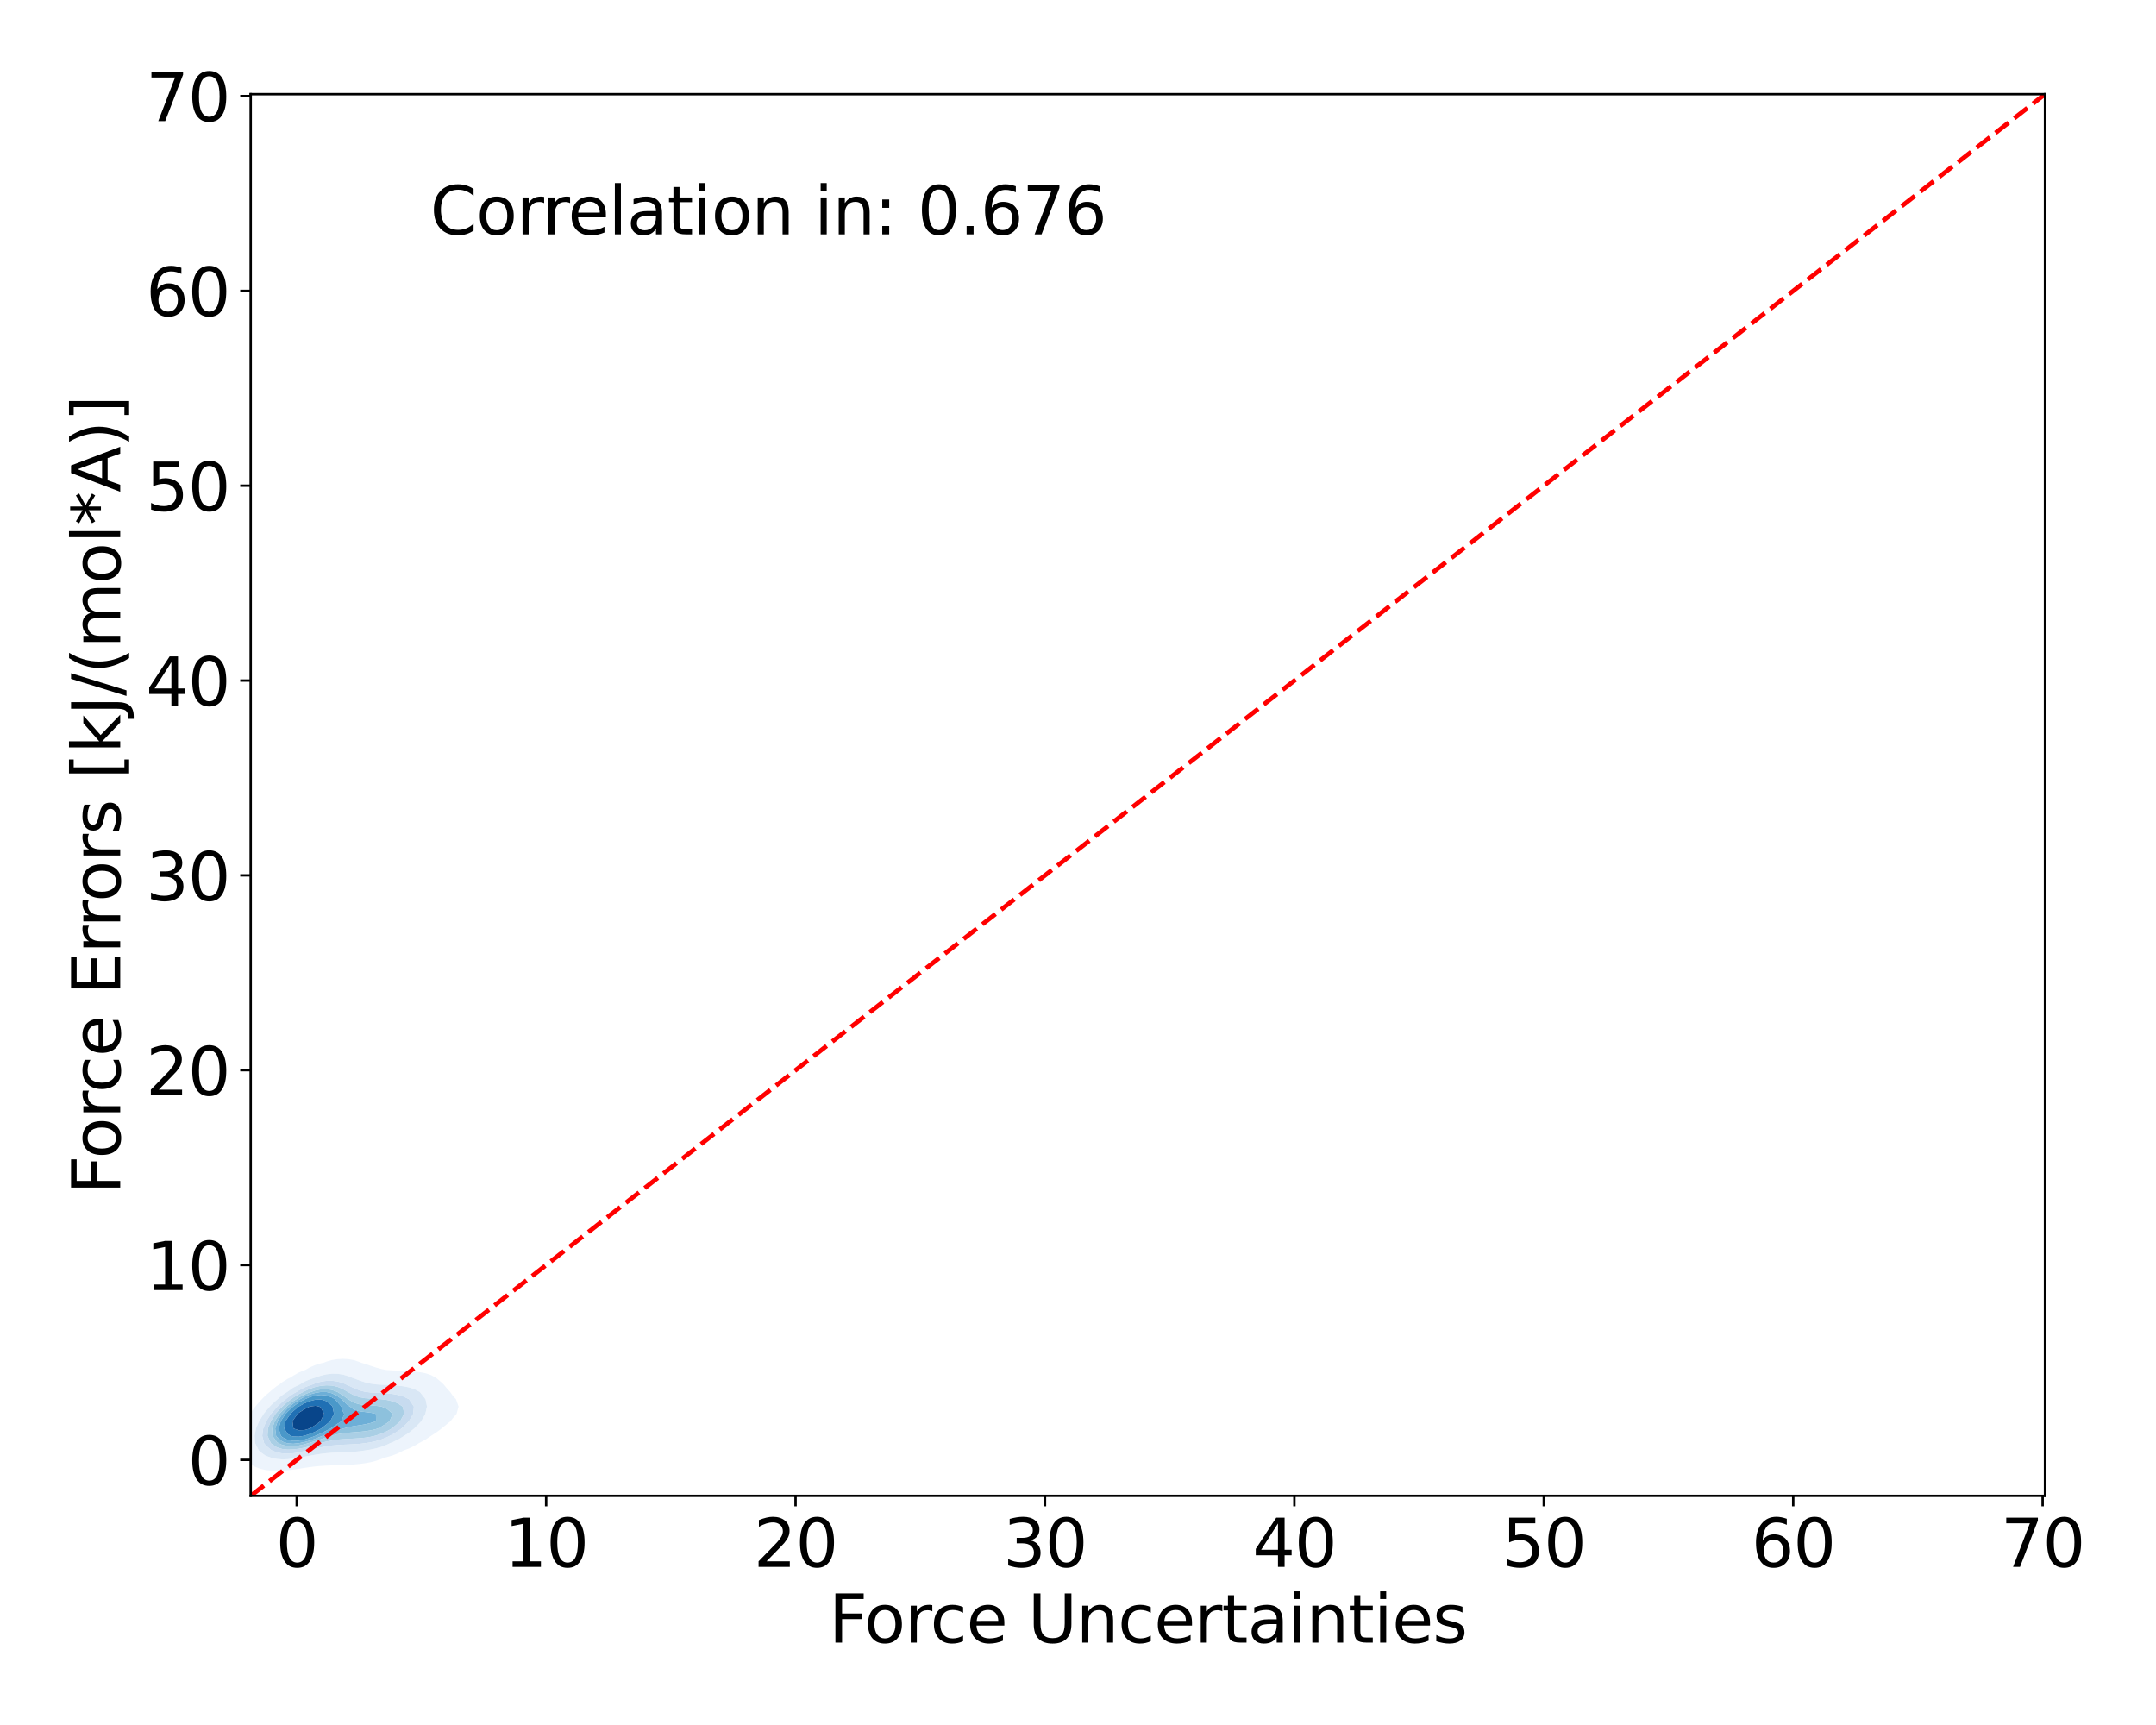 <?xml version="1.0" encoding="utf-8" standalone="no"?>
<!DOCTYPE svg PUBLIC "-//W3C//DTD SVG 1.1//EN"
  "http://www.w3.org/Graphics/SVG/1.1/DTD/svg11.dtd">
<svg xmlns:xlink="http://www.w3.org/1999/xlink" width="720pt" height="576pt" viewBox="0 0 720 576" xmlns="http://www.w3.org/2000/svg" version="1.1">
 <defs>
  <style type="text/css">*{stroke-linejoin: round; stroke-linecap: butt}</style>
 </defs>
 <g id="figure_1">
  <g id="patch_1">
   <path d="M 0 576 
L 720 576 
L 720 0 
L 0 0 
z
" style="fill: #ffffff"/>
  </g>
  <g id="axes_1">
   <g id="patch_2">
    <path d="M 83.72 499.48 
L 682.942 499.48 
L 682.942 31.45 
L 83.72 31.45 
z
" style="fill: #ffffff"/>
   </g>
   <g id="QuadContourSet_1">
    <path d="M 85.069 489.727 
L 86.908 490.456 
L 88.748 490.863 
L 90.588 491.064 
L 92.428 491.12 
L 94.267 491.067 
L 96.107 490.926 
L 97.947 490.713 
L 99.787 490.445 
L 101.626 490.153 
L 103.466 489.878 
L 105.306 489.655 
L 107.145 489.494 
L 108.985 489.383 
L 110.825 489.303 
L 112.665 489.235 
L 113.315 489.207 
L 114.504 489.18 
L 116.344 489.114 
L 118.184 489.005 
L 120.024 488.837 
L 121.863 488.593 
L 123.703 488.254 
L 125.543 487.791 
L 127.383 487.159 
L 128.327 486.763 
L 129.222 486.539 
L 131.062 485.995 
L 132.902 485.285 
L 134.742 484.348 
L 134.796 484.32 
L 136.581 483.658 
L 138.421 482.764 
L 139.883 481.876 
L 140.261 481.686 
L 142.101 480.696 
L 143.94 479.439 
L 143.949 479.433 
L 145.78 478.25 
L 147.482 476.99 
L 147.62 476.866 
L 149.46 475.357 
L 150.454 474.546 
L 151.299 473.456 
L 152.469 472.103 
L 153.139 469.659 
L 152.283 467.216 
L 151.299 466.167 
L 150.321 464.773 
L 149.46 463.876 
L 148.2 462.329 
L 147.62 461.753 
L 145.78 460.19 
L 145.27 459.886 
L 143.94 459.157 
L 142.101 458.54 
L 140.261 458.186 
L 138.421 457.97 
L 136.581 457.83 
L 134.742 457.735 
L 132.902 457.665 
L 131.062 457.591 
L 129.222 457.476 
L 128.905 457.442 
L 127.383 457.144 
L 125.543 456.635 
L 123.703 456.028 
L 121.863 455.407 
L 120.518 454.999 
L 120.024 454.782 
L 118.184 454.163 
L 116.344 453.83 
L 114.504 453.734 
L 112.665 453.84 
L 110.825 454.14 
L 108.985 454.669 
L 108.189 454.999 
L 107.145 455.236 
L 105.306 455.791 
L 103.466 456.578 
L 101.981 457.442 
L 101.626 457.566 
L 99.787 458.299 
L 97.947 459.355 
L 97.18 459.886 
L 96.107 460.382 
L 94.267 461.52 
L 93.26 462.329 
L 92.428 462.832 
L 90.588 464.304 
L 90.093 464.773 
L 88.748 465.86 
L 87.449 467.216 
L 86.908 467.758 
L 85.275 469.659 
L 85.069 469.922 
L 83.422 472.103 
L 83.229 472.427 
L 81.868 474.546 
L 81.389 475.678 
L 80.713 476.99 
L 79.996 479.433 
L 79.79 481.876 
L 80.133 484.32 
L 81.389 486.748 
L 81.398 486.763 
L 83.229 488.632 
L 84.181 489.207 
z
M 90.659 486.763 
L 90.588 486.749 
L 88.748 486.101 
L 86.908 484.811 
L 86.42 484.32 
L 85.197 481.876 
L 85.069 479.997 
L 85.025 479.433 
L 85.069 479.25 
L 85.475 476.99 
L 86.526 474.546 
L 86.908 473.951 
L 88.043 472.103 
L 88.748 471.218 
L 90.089 469.659 
L 90.588 469.129 
L 92.428 467.427 
L 92.684 467.216 
L 94.267 465.829 
L 95.929 464.773 
L 96.107 464.634 
L 97.947 463.332 
L 99.787 462.43 
L 100.02 462.329 
L 101.626 461.36 
L 103.466 460.559 
L 105.306 459.982 
L 105.704 459.886 
L 107.145 459.339 
L 108.985 458.9 
L 110.825 458.692 
L 112.665 458.708 
L 114.504 458.976 
L 116.344 459.526 
L 117.219 459.886 
L 118.184 460.228 
L 120.024 460.925 
L 121.863 461.545 
L 123.703 461.99 
L 125.543 462.248 
L 126.667 462.329 
L 127.383 462.365 
L 129.222 462.428 
L 131.062 462.516 
L 132.902 462.665 
L 134.742 462.9 
L 136.581 463.26 
L 138.421 463.839 
L 140.164 464.773 
L 140.261 464.85 
L 142.101 467.177 
L 142.124 467.216 
L 142.597 469.659 
L 142.101 471.856 
L 142.054 472.103 
L 140.677 474.546 
L 140.261 475 
L 138.421 476.888 
L 138.319 476.99 
L 136.581 478.391 
L 134.981 479.433 
L 134.742 479.59 
L 132.902 480.708 
L 131.062 481.571 
L 130.304 481.876 
L 129.222 482.398 
L 127.383 483.106 
L 125.543 483.636 
L 123.703 484.032 
L 121.863 484.32 
L 121.863 484.32 
L 120.024 484.591 
L 118.184 484.756 
L 116.344 484.857 
L 114.504 484.929 
L 112.665 484.999 
L 110.825 485.094 
L 108.985 485.24 
L 107.145 485.462 
L 105.306 485.753 
L 103.466 486.079 
L 101.626 486.398 
L 99.787 486.68 
L 99.129 486.763 
L 97.947 487.012 
L 96.107 487.253 
L 94.267 487.316 
L 92.428 487.168 
z
" clip-path="url(#pbc104c9657)" style="fill: #edf4fc"/>
    <path d="M 92.428 487.168 
L 94.267 487.316 
L 96.107 487.253 
L 97.947 487.012 
L 99.129 486.763 
L 99.787 486.68 
L 101.626 486.398 
L 103.466 486.079 
L 105.306 485.753 
L 107.145 485.462 
L 108.985 485.24 
L 110.825 485.094 
L 112.665 484.999 
L 114.504 484.929 
L 116.344 484.857 
L 118.184 484.756 
L 120.024 484.591 
L 121.863 484.32 
L 121.863 484.32 
L 123.703 484.032 
L 125.543 483.636 
L 127.383 483.106 
L 129.222 482.398 
L 130.304 481.876 
L 131.062 481.571 
L 132.902 480.708 
L 134.742 479.59 
L 134.981 479.433 
L 136.581 478.391 
L 138.319 476.99 
L 138.421 476.888 
L 140.261 475 
L 140.677 474.546 
L 142.054 472.103 
L 142.101 471.856 
L 142.597 469.659 
L 142.124 467.216 
L 142.101 467.177 
L 140.261 464.85 
L 140.164 464.773 
L 138.421 463.839 
L 136.581 463.26 
L 134.742 462.9 
L 132.902 462.665 
L 131.062 462.516 
L 129.222 462.428 
L 127.383 462.365 
L 126.667 462.329 
L 125.543 462.248 
L 123.703 461.99 
L 121.863 461.545 
L 120.024 460.925 
L 118.184 460.228 
L 117.219 459.886 
L 116.344 459.526 
L 114.504 458.976 
L 112.665 458.708 
L 110.825 458.692 
L 108.985 458.9 
L 107.145 459.339 
L 105.704 459.886 
L 105.306 459.982 
L 103.466 460.559 
L 101.626 461.36 
L 100.02 462.329 
L 99.787 462.43 
L 97.947 463.332 
L 96.107 464.634 
L 95.929 464.773 
L 94.267 465.829 
L 92.684 467.216 
L 92.428 467.427 
L 90.588 469.129 
L 90.089 469.659 
L 88.748 471.218 
L 88.043 472.103 
L 86.908 473.951 
L 86.526 474.546 
L 85.475 476.99 
L 85.069 479.25 
L 85.025 479.433 
L 85.069 479.997 
L 85.197 481.876 
L 86.42 484.32 
L 86.908 484.811 
L 88.748 486.101 
L 90.588 486.749 
L 90.659 486.763 
z
M 90.85 484.32 
L 90.588 484.193 
L 88.748 482.625 
L 88.184 481.876 
L 87.567 479.433 
L 87.883 476.99 
L 88.748 474.993 
L 88.915 474.546 
L 90.496 472.103 
L 90.588 471.992 
L 92.428 469.876 
L 92.634 469.659 
L 94.267 468.093 
L 95.409 467.216 
L 96.107 466.642 
L 97.947 465.374 
L 99.06 464.773 
L 99.787 464.287 
L 101.626 463.287 
L 103.466 462.566 
L 104.251 462.329 
L 105.306 461.88 
L 107.145 461.355 
L 108.985 461.076 
L 110.825 461.036 
L 112.665 461.266 
L 114.504 461.811 
L 115.678 462.329 
L 116.344 462.625 
L 118.184 463.49 
L 120.024 464.237 
L 121.863 464.731 
L 122.156 464.773 
L 123.703 464.949 
L 125.543 465.047 
L 127.383 465.121 
L 129.222 465.239 
L 131.062 465.448 
L 132.902 465.786 
L 134.742 466.317 
L 136.581 467.201 
L 136.604 467.216 
L 138.212 469.659 
L 137.981 472.103 
L 136.581 474.546 
L 136.581 474.546 
L 134.742 476.397 
L 134.096 476.99 
L 132.902 477.851 
L 131.062 478.964 
L 130.157 479.433 
L 129.222 479.904 
L 127.383 480.641 
L 125.543 481.198 
L 123.703 481.61 
L 122.007 481.876 
L 121.863 481.902 
L 120.024 482.111 
L 118.184 482.24 
L 116.344 482.328 
L 114.504 482.408 
L 112.665 482.512 
L 110.825 482.678 
L 108.985 482.939 
L 107.145 483.29 
L 105.306 483.689 
L 103.466 484.086 
L 102.321 484.32 
L 101.626 484.518 
L 99.787 484.964 
L 97.947 485.261 
L 96.107 485.387 
L 94.267 485.307 
L 92.428 484.953 
z
" clip-path="url(#pbc104c9657)" style="fill: #d9e7f5"/>
    <path d="M 92.428 484.953 
L 94.267 485.307 
L 96.107 485.387 
L 97.947 485.261 
L 99.787 484.964 
L 101.626 484.518 
L 102.321 484.32 
L 103.466 484.086 
L 105.306 483.689 
L 107.145 483.29 
L 108.985 482.939 
L 110.825 482.678 
L 112.665 482.512 
L 114.504 482.408 
L 116.344 482.328 
L 118.184 482.24 
L 120.024 482.111 
L 121.863 481.902 
L 122.007 481.876 
L 123.703 481.61 
L 125.543 481.198 
L 127.383 480.641 
L 129.222 479.904 
L 130.157 479.433 
L 131.062 478.964 
L 132.902 477.851 
L 134.096 476.99 
L 134.742 476.397 
L 136.581 474.546 
L 136.581 474.546 
L 137.981 472.103 
L 138.212 469.659 
L 136.604 467.216 
L 136.581 467.201 
L 134.742 466.317 
L 132.902 465.786 
L 131.062 465.448 
L 129.222 465.239 
L 127.383 465.121 
L 125.543 465.047 
L 123.703 464.949 
L 122.156 464.773 
L 121.863 464.731 
L 120.024 464.237 
L 118.184 463.49 
L 116.344 462.625 
L 115.678 462.329 
L 114.504 461.811 
L 112.665 461.266 
L 110.825 461.036 
L 108.985 461.076 
L 107.145 461.355 
L 105.306 461.88 
L 104.251 462.329 
L 103.466 462.566 
L 101.626 463.287 
L 99.787 464.287 
L 99.06 464.773 
L 97.947 465.374 
L 96.107 466.642 
L 95.409 467.216 
L 94.267 468.093 
L 92.634 469.659 
L 92.428 469.876 
L 90.588 471.992 
L 90.496 472.103 
L 88.915 474.546 
L 88.748 474.993 
L 87.883 476.99 
L 87.567 479.433 
L 88.184 481.876 
L 88.748 482.625 
L 90.588 484.193 
L 90.85 484.32 
z
M 90.443 481.876 
L 89.329 479.433 
L 89.469 476.99 
L 90.434 474.546 
L 90.588 474.312 
L 92.004 472.103 
L 92.428 471.608 
L 94.267 469.668 
L 94.276 469.659 
L 96.107 468.018 
L 97.234 467.216 
L 97.947 466.674 
L 99.787 465.517 
L 101.346 464.773 
L 101.626 464.607 
L 103.466 463.73 
L 105.306 463.129 
L 107.145 462.746 
L 108.985 462.576 
L 110.825 462.656 
L 112.665 463.057 
L 114.504 463.827 
L 116.173 464.773 
L 116.344 464.884 
L 118.184 465.877 
L 120.024 466.532 
L 121.863 466.866 
L 123.703 467.01 
L 125.543 467.095 
L 127.383 467.216 
L 127.383 467.216 
L 129.222 467.465 
L 131.062 467.894 
L 132.902 468.613 
L 134.439 469.659 
L 134.742 470.854 
L 134.948 472.103 
L 134.742 472.481 
L 133.649 474.546 
L 132.902 475.25 
L 131.062 476.824 
L 130.847 476.99 
L 129.222 477.888 
L 127.383 478.7 
L 125.543 479.341 
L 125.183 479.433 
L 123.703 479.773 
L 121.863 480.054 
L 120.024 480.234 
L 118.184 480.352 
L 116.344 480.445 
L 114.504 480.553 
L 112.665 480.719 
L 110.825 480.986 
L 108.985 481.355 
L 107.145 481.787 
L 106.824 481.876 
L 105.306 482.361 
L 103.466 482.924 
L 101.626 483.394 
L 99.787 483.749 
L 97.947 483.971 
L 96.107 484.025 
L 94.267 483.836 
L 92.428 483.264 
L 90.588 482.018 
z
" clip-path="url(#pbc104c9657)" style="fill: #c7dbef"/>
    <path d="M 90.588 482.018 
L 92.428 483.264 
L 94.267 483.836 
L 96.107 484.025 
L 97.947 483.971 
L 99.787 483.749 
L 101.626 483.394 
L 103.466 482.924 
L 105.306 482.361 
L 106.824 481.876 
L 107.145 481.787 
L 108.985 481.355 
L 110.825 480.986 
L 112.665 480.719 
L 114.504 480.553 
L 116.344 480.445 
L 118.184 480.352 
L 120.024 480.234 
L 121.863 480.054 
L 123.703 479.773 
L 125.183 479.433 
L 125.543 479.341 
L 127.383 478.7 
L 129.222 477.888 
L 130.847 476.99 
L 131.062 476.824 
L 132.902 475.25 
L 133.649 474.546 
L 134.742 472.481 
L 134.948 472.103 
L 134.742 470.854 
L 134.439 469.659 
L 132.902 468.613 
L 131.062 467.894 
L 129.222 467.465 
L 127.383 467.216 
L 127.383 467.216 
L 125.543 467.095 
L 123.703 467.01 
L 121.863 466.866 
L 120.024 466.532 
L 118.184 465.877 
L 116.344 464.884 
L 116.173 464.773 
L 114.504 463.827 
L 112.665 463.057 
L 110.825 462.656 
L 108.985 462.576 
L 107.145 462.746 
L 105.306 463.129 
L 103.466 463.73 
L 101.626 464.607 
L 101.346 464.773 
L 99.787 465.517 
L 97.947 466.674 
L 97.234 467.216 
L 96.107 468.018 
L 94.276 469.659 
L 94.267 469.668 
L 92.428 471.608 
L 92.004 472.103 
L 90.588 474.312 
L 90.434 474.546 
L 89.469 476.99 
L 89.329 479.433 
L 90.443 481.876 
z
M 92.987 481.876 
L 92.428 481.454 
L 90.99 479.433 
L 90.908 476.99 
L 91.754 474.546 
L 92.428 473.526 
L 93.355 472.103 
L 94.267 471.087 
L 95.701 469.659 
L 96.107 469.295 
L 97.947 467.852 
L 98.939 467.216 
L 99.787 466.639 
L 101.626 465.646 
L 103.466 464.911 
L 103.941 464.773 
L 105.306 464.286 
L 107.145 463.92 
L 108.985 463.844 
L 110.825 464.105 
L 112.665 464.773 
L 112.665 464.773 
L 114.504 465.924 
L 116.322 467.216 
L 116.344 467.236 
L 118.184 468.365 
L 120.024 468.915 
L 121.863 469.144 
L 123.703 469.262 
L 125.543 469.403 
L 127.383 469.657 
L 127.394 469.659 
L 129.222 470.442 
L 131.062 472.003 
L 131.133 472.103 
L 131.062 472.27 
L 130.113 474.546 
L 129.222 475.202 
L 127.383 476.361 
L 126.18 476.99 
L 125.543 477.2 
L 123.703 477.628 
L 121.863 477.919 
L 120.024 478.112 
L 118.184 478.251 
L 116.344 478.39 
L 114.504 478.593 
L 112.665 478.916 
L 110.825 479.364 
L 110.623 479.433 
L 108.985 479.939 
L 107.145 480.578 
L 105.306 481.194 
L 103.466 481.742 
L 102.956 481.876 
L 101.626 482.287 
L 99.787 482.69 
L 97.947 482.891 
L 96.107 482.848 
L 94.267 482.466 
z
" clip-path="url(#pbc104c9657)" style="fill: #aacfe5"/>
    <path d="M 94.267 482.466 
L 96.107 482.848 
L 97.947 482.891 
L 99.787 482.69 
L 101.626 482.287 
L 102.956 481.876 
L 103.466 481.742 
L 105.306 481.194 
L 107.145 480.578 
L 108.985 479.939 
L 110.623 479.433 
L 110.825 479.364 
L 112.665 478.916 
L 114.504 478.593 
L 116.344 478.39 
L 118.184 478.251 
L 120.024 478.112 
L 121.863 477.919 
L 123.703 477.628 
L 125.543 477.2 
L 126.18 476.99 
L 127.383 476.361 
L 129.222 475.202 
L 130.113 474.546 
L 131.062 472.27 
L 131.133 472.103 
L 131.062 472.003 
L 129.222 470.442 
L 127.394 469.659 
L 127.383 469.657 
L 125.543 469.403 
L 123.703 469.262 
L 121.863 469.144 
L 120.024 468.915 
L 118.184 468.365 
L 116.344 467.236 
L 116.322 467.216 
L 114.504 465.924 
L 112.665 464.773 
L 112.665 464.773 
L 110.825 464.105 
L 108.985 463.844 
L 107.145 463.92 
L 105.306 464.286 
L 103.941 464.773 
L 103.466 464.911 
L 101.626 465.646 
L 99.787 466.639 
L 98.939 467.216 
L 97.947 467.852 
L 96.107 469.295 
L 95.701 469.659 
L 94.267 471.087 
L 93.355 472.103 
L 92.428 473.526 
L 91.754 474.546 
L 90.908 476.99 
L 90.99 479.433 
L 92.428 481.454 
L 92.987 481.876 
z
M 95.791 481.876 
L 94.267 481.356 
L 92.428 479.747 
L 92.204 479.433 
L 91.89 476.99 
L 92.428 475.432 
L 92.696 474.546 
L 94.267 472.175 
L 94.315 472.103 
L 96.107 470.224 
L 96.717 469.659 
L 97.947 468.653 
L 99.787 467.446 
L 100.205 467.216 
L 101.626 466.396 
L 103.466 465.625 
L 105.306 465.097 
L 107.145 464.805 
L 108.985 464.805 
L 110.825 465.214 
L 112.665 466.15 
L 114.122 467.216 
L 114.504 467.663 
L 116.344 469.375 
L 116.857 469.659 
L 118.184 470.699 
L 120.024 471.245 
L 121.863 471.483 
L 123.703 471.71 
L 125.543 472.103 
L 125.543 472.103 
L 125.6 474.546 
L 125.543 474.572 
L 123.703 475.175 
L 121.863 475.61 
L 120.024 475.92 
L 118.184 476.191 
L 116.344 476.537 
L 114.714 476.99 
L 114.504 477.022 
L 112.665 477.517 
L 110.825 478.18 
L 108.985 478.913 
L 107.736 479.433 
L 107.145 479.662 
L 105.306 480.401 
L 103.466 481.028 
L 101.626 481.527 
L 99.834 481.876 
L 99.787 481.887 
L 97.947 482.073 
L 96.107 481.956 
z
" clip-path="url(#pbc104c9657)" style="fill: #8dc1dd"/>
    <path d="M 96.107 481.956 
L 97.947 482.073 
L 99.787 481.887 
L 99.834 481.876 
L 101.626 481.527 
L 103.466 481.028 
L 105.306 480.401 
L 107.145 479.662 
L 107.736 479.433 
L 108.985 478.913 
L 110.825 478.18 
L 112.665 477.517 
L 114.504 477.022 
L 114.714 476.99 
L 116.344 476.537 
L 118.184 476.191 
L 120.024 475.92 
L 121.863 475.61 
L 123.703 475.175 
L 125.543 474.572 
L 125.6 474.546 
L 125.543 472.103 
L 125.543 472.103 
L 123.703 471.71 
L 121.863 471.483 
L 120.024 471.245 
L 118.184 470.699 
L 116.857 469.659 
L 116.344 469.375 
L 114.504 467.663 
L 114.122 467.216 
L 112.665 466.15 
L 110.825 465.214 
L 108.985 464.805 
L 107.145 464.805 
L 105.306 465.097 
L 103.466 465.625 
L 101.626 466.396 
L 100.205 467.216 
L 99.787 467.446 
L 97.947 468.653 
L 96.717 469.659 
L 96.107 470.224 
L 94.315 472.103 
L 94.267 472.175 
L 92.696 474.546 
L 92.428 475.432 
L 91.89 476.99 
L 92.204 479.433 
L 92.428 479.747 
L 94.267 481.356 
L 95.791 481.876 
z
M 93.778 479.433 
L 93.07 476.99 
L 93.752 474.546 
L 94.267 473.768 
L 95.37 472.103 
L 96.107 471.33 
L 97.912 469.659 
L 97.947 469.631 
L 99.787 468.319 
L 101.626 467.306 
L 101.837 467.216 
L 103.466 466.498 
L 105.306 465.99 
L 107.145 465.783 
L 108.985 465.941 
L 110.825 466.591 
L 111.843 467.216 
L 112.665 468.12 
L 113.968 469.659 
L 114.504 471.32 
L 114.965 472.103 
L 114.504 473.272 
L 114.048 474.546 
L 112.665 475.442 
L 110.825 476.681 
L 110.406 476.99 
L 108.985 477.71 
L 107.145 478.621 
L 105.306 479.433 
L 105.306 479.433 
L 103.466 480.156 
L 101.626 480.692 
L 99.787 481.028 
L 97.947 481.113 
L 96.107 480.825 
L 94.267 479.885 
z
" clip-path="url(#pbc104c9657)" style="fill: #6dafd7"/>
    <path d="M 94.267 479.885 
L 96.107 480.825 
L 97.947 481.113 
L 99.787 481.028 
L 101.626 480.692 
L 103.466 480.156 
L 105.306 479.433 
L 105.306 479.433 
L 107.145 478.621 
L 108.985 477.71 
L 110.406 476.99 
L 110.825 476.681 
L 112.665 475.442 
L 114.048 474.546 
L 114.504 473.272 
L 114.965 472.103 
L 114.504 471.32 
L 113.968 469.659 
L 112.665 468.12 
L 111.843 467.216 
L 110.825 466.591 
L 108.985 465.941 
L 107.145 465.783 
L 105.306 465.99 
L 103.466 466.498 
L 101.837 467.216 
L 101.626 467.306 
L 99.787 468.319 
L 97.947 469.631 
L 97.912 469.659 
L 96.107 471.33 
L 95.37 472.103 
L 94.267 473.768 
L 93.752 474.546 
L 93.07 476.99 
L 93.778 479.433 
z
M 97.151 479.433 
L 96.107 478.827 
L 94.912 476.99 
L 95.355 474.546 
L 96.107 473.413 
L 96.992 472.103 
L 97.947 471.188 
L 99.787 469.659 
L 99.787 469.659 
L 101.626 468.601 
L 103.466 467.844 
L 105.306 467.377 
L 107.145 467.299 
L 108.985 467.857 
L 110.825 469.395 
L 111.057 469.659 
L 111.531 472.103 
L 110.825 473.483 
L 110.304 474.546 
L 108.985 475.659 
L 107.261 476.99 
L 107.145 477.054 
L 105.306 478.03 
L 103.466 478.811 
L 101.626 479.409 
L 101.488 479.433 
L 99.787 479.712 
L 97.947 479.656 
z
" clip-path="url(#pbc104c9657)" style="fill: #4a98c9"/>
    <path d="M 97.947 479.656 
L 99.787 479.712 
L 101.488 479.433 
L 101.626 479.409 
L 103.466 478.811 
L 105.306 478.03 
L 107.145 477.054 
L 107.261 476.99 
L 108.985 475.659 
L 110.304 474.546 
L 110.825 473.483 
L 111.531 472.103 
L 111.057 469.659 
L 110.825 469.395 
L 108.985 467.857 
L 107.145 467.299 
L 105.306 467.377 
L 103.466 467.844 
L 101.626 468.601 
L 99.787 469.659 
L 99.787 469.659 
L 97.947 471.188 
L 96.992 472.103 
L 96.107 473.413 
L 95.355 474.546 
L 94.912 476.99 
L 96.107 478.827 
L 97.151 479.433 
z
M 98.023 476.99 
L 97.947 476.76 
L 97.672 474.546 
L 97.947 474.135 
L 99.369 472.103 
L 99.787 471.757 
L 101.626 470.565 
L 103.466 469.659 
L 103.466 469.659 
L 105.306 469.427 
L 106.57 469.659 
L 107.145 469.987 
L 108.251 472.103 
L 107.145 474.355 
L 107.048 474.546 
L 105.306 475.847 
L 103.489 476.99 
L 103.466 477 
L 101.626 477.507 
L 99.787 477.589 
z
" clip-path="url(#pbc104c9657)" style="fill: #2070b4"/>
    <path d="M 99.787 477.589 
L 101.626 477.507 
L 103.466 477 
L 103.489 476.99 
L 105.306 475.847 
L 107.048 474.546 
L 107.145 474.355 
L 108.251 472.103 
L 107.145 469.987 
L 106.57 469.659 
L 105.306 469.427 
L 103.466 469.659 
L 103.466 469.659 
L 101.626 470.565 
L 99.787 471.757 
L 99.369 472.103 
L 97.947 474.135 
L 97.672 474.546 
L 97.947 476.76 
L 98.023 476.99 
z
" clip-path="url(#pbc104c9657)" style="fill: #08458a"/>
   </g>
   <g id="matplotlib.axis_1">
    <g id="xtick_1">
     <g id="line2d_1">
      <defs>
       <path id="m6adbdd76dd" d="M 0 0 
L 0 3.5 
" style="stroke: #000000; stroke-width: 0.8"/>
      </defs>
      <g>
       <use xlink:href="#m6adbdd76dd" x="99.09" y="499.48" style="stroke: #000000; stroke-width: 0.8"/>
      </g>
     </g>
     <g id="text_1">
      <!-- 0 -->
      <g transform="translate(92.091 523.197) scale(0.22 -0.22)">
       <defs>
        <path id="DejaVuSans-30" d="M 2034 4250 
Q 1547 4250 1301 3770 
Q 1056 3291 1056 2328 
Q 1056 1369 1301 889 
Q 1547 409 2034 409 
Q 2525 409 2770 889 
Q 3016 1369 3016 2328 
Q 3016 3291 2770 3770 
Q 2525 4250 2034 4250 
z
M 2034 4750 
Q 2819 4750 3233 4129 
Q 3647 3509 3647 2328 
Q 3647 1150 3233 529 
Q 2819 -91 2034 -91 
Q 1250 -91 836 529 
Q 422 1150 422 2328 
Q 422 3509 836 4129 
Q 1250 4750 2034 4750 
z
" transform="scale(0.016)"/>
       </defs>
       <use xlink:href="#DejaVuSans-30"/>
      </g>
     </g>
    </g>
    <g id="xtick_2">
     <g id="line2d_2">
      <g>
       <use xlink:href="#m6adbdd76dd" x="182.383" y="499.48" style="stroke: #000000; stroke-width: 0.8"/>
      </g>
     </g>
     <g id="text_2">
      <!-- 10 -->
      <g transform="translate(168.386 523.197) scale(0.22 -0.22)">
       <defs>
        <path id="DejaVuSans-31" d="M 794 531 
L 1825 531 
L 1825 4091 
L 703 3866 
L 703 4441 
L 1819 4666 
L 2450 4666 
L 2450 531 
L 3481 531 
L 3481 0 
L 794 0 
L 794 531 
z
" transform="scale(0.016)"/>
       </defs>
       <use xlink:href="#DejaVuSans-31"/>
       <use xlink:href="#DejaVuSans-30" x="63.623"/>
      </g>
     </g>
    </g>
    <g id="xtick_3">
     <g id="line2d_3">
      <g>
       <use xlink:href="#m6adbdd76dd" x="265.677" y="499.48" style="stroke: #000000; stroke-width: 0.8"/>
      </g>
     </g>
     <g id="text_3">
      <!-- 20 -->
      <g transform="translate(251.679 523.197) scale(0.22 -0.22)">
       <defs>
        <path id="DejaVuSans-32" d="M 1228 531 
L 3431 531 
L 3431 0 
L 469 0 
L 469 531 
Q 828 903 1448 1529 
Q 2069 2156 2228 2338 
Q 2531 2678 2651 2914 
Q 2772 3150 2772 3378 
Q 2772 3750 2511 3984 
Q 2250 4219 1831 4219 
Q 1534 4219 1204 4116 
Q 875 4013 500 3803 
L 500 4441 
Q 881 4594 1212 4672 
Q 1544 4750 1819 4750 
Q 2544 4750 2975 4387 
Q 3406 4025 3406 3419 
Q 3406 3131 3298 2873 
Q 3191 2616 2906 2266 
Q 2828 2175 2409 1742 
Q 1991 1309 1228 531 
z
" transform="scale(0.016)"/>
       </defs>
       <use xlink:href="#DejaVuSans-32"/>
       <use xlink:href="#DejaVuSans-30" x="63.623"/>
      </g>
     </g>
    </g>
    <g id="xtick_4">
     <g id="line2d_4">
      <g>
       <use xlink:href="#m6adbdd76dd" x="348.971" y="499.48" style="stroke: #000000; stroke-width: 0.8"/>
      </g>
     </g>
     <g id="text_4">
      <!-- 30 -->
      <g transform="translate(334.973 523.197) scale(0.22 -0.22)">
       <defs>
        <path id="DejaVuSans-33" d="M 2597 2516 
Q 3050 2419 3304 2112 
Q 3559 1806 3559 1356 
Q 3559 666 3084 287 
Q 2609 -91 1734 -91 
Q 1441 -91 1130 -33 
Q 819 25 488 141 
L 488 750 
Q 750 597 1062 519 
Q 1375 441 1716 441 
Q 2309 441 2620 675 
Q 2931 909 2931 1356 
Q 2931 1769 2642 2001 
Q 2353 2234 1838 2234 
L 1294 2234 
L 1294 2753 
L 1863 2753 
Q 2328 2753 2575 2939 
Q 2822 3125 2822 3475 
Q 2822 3834 2567 4026 
Q 2313 4219 1838 4219 
Q 1578 4219 1281 4162 
Q 984 4106 628 3988 
L 628 4550 
Q 988 4650 1302 4700 
Q 1616 4750 1894 4750 
Q 2613 4750 3031 4423 
Q 3450 4097 3450 3541 
Q 3450 3153 3228 2886 
Q 3006 2619 2597 2516 
z
" transform="scale(0.016)"/>
       </defs>
       <use xlink:href="#DejaVuSans-33"/>
       <use xlink:href="#DejaVuSans-30" x="63.623"/>
      </g>
     </g>
    </g>
    <g id="xtick_5">
     <g id="line2d_5">
      <g>
       <use xlink:href="#m6adbdd76dd" x="432.264" y="499.48" style="stroke: #000000; stroke-width: 0.8"/>
      </g>
     </g>
     <g id="text_5">
      <!-- 40 -->
      <g transform="translate(418.267 523.197) scale(0.22 -0.22)">
       <defs>
        <path id="DejaVuSans-34" d="M 2419 4116 
L 825 1625 
L 2419 1625 
L 2419 4116 
z
M 2253 4666 
L 3047 4666 
L 3047 1625 
L 3713 1625 
L 3713 1100 
L 3047 1100 
L 3047 0 
L 2419 0 
L 2419 1100 
L 313 1100 
L 313 1709 
L 2253 4666 
z
" transform="scale(0.016)"/>
       </defs>
       <use xlink:href="#DejaVuSans-34"/>
       <use xlink:href="#DejaVuSans-30" x="63.623"/>
      </g>
     </g>
    </g>
    <g id="xtick_6">
     <g id="line2d_6">
      <g>
       <use xlink:href="#m6adbdd76dd" x="515.558" y="499.48" style="stroke: #000000; stroke-width: 0.8"/>
      </g>
     </g>
     <g id="text_6">
      <!-- 50 -->
      <g transform="translate(501.56 523.197) scale(0.22 -0.22)">
       <defs>
        <path id="DejaVuSans-35" d="M 691 4666 
L 3169 4666 
L 3169 4134 
L 1269 4134 
L 1269 2991 
Q 1406 3038 1543 3061 
Q 1681 3084 1819 3084 
Q 2600 3084 3056 2656 
Q 3513 2228 3513 1497 
Q 3513 744 3044 326 
Q 2575 -91 1722 -91 
Q 1428 -91 1123 -41 
Q 819 9 494 109 
L 494 744 
Q 775 591 1075 516 
Q 1375 441 1709 441 
Q 2250 441 2565 725 
Q 2881 1009 2881 1497 
Q 2881 1984 2565 2268 
Q 2250 2553 1709 2553 
Q 1456 2553 1204 2497 
Q 953 2441 691 2322 
L 691 4666 
z
" transform="scale(0.016)"/>
       </defs>
       <use xlink:href="#DejaVuSans-35"/>
       <use xlink:href="#DejaVuSans-30" x="63.623"/>
      </g>
     </g>
    </g>
    <g id="xtick_7">
     <g id="line2d_7">
      <g>
       <use xlink:href="#m6adbdd76dd" x="598.852" y="499.48" style="stroke: #000000; stroke-width: 0.8"/>
      </g>
     </g>
     <g id="text_7">
      <!-- 60 -->
      <g transform="translate(584.854 523.197) scale(0.22 -0.22)">
       <defs>
        <path id="DejaVuSans-36" d="M 2113 2584 
Q 1688 2584 1439 2293 
Q 1191 2003 1191 1497 
Q 1191 994 1439 701 
Q 1688 409 2113 409 
Q 2538 409 2786 701 
Q 3034 994 3034 1497 
Q 3034 2003 2786 2293 
Q 2538 2584 2113 2584 
z
M 3366 4563 
L 3366 3988 
Q 3128 4100 2886 4159 
Q 2644 4219 2406 4219 
Q 1781 4219 1451 3797 
Q 1122 3375 1075 2522 
Q 1259 2794 1537 2939 
Q 1816 3084 2150 3084 
Q 2853 3084 3261 2657 
Q 3669 2231 3669 1497 
Q 3669 778 3244 343 
Q 2819 -91 2113 -91 
Q 1303 -91 875 529 
Q 447 1150 447 2328 
Q 447 3434 972 4092 
Q 1497 4750 2381 4750 
Q 2619 4750 2861 4703 
Q 3103 4656 3366 4563 
z
" transform="scale(0.016)"/>
       </defs>
       <use xlink:href="#DejaVuSans-36"/>
       <use xlink:href="#DejaVuSans-30" x="63.623"/>
      </g>
     </g>
    </g>
    <g id="xtick_8">
     <g id="line2d_8">
      <g>
       <use xlink:href="#m6adbdd76dd" x="682.145" y="499.48" style="stroke: #000000; stroke-width: 0.8"/>
      </g>
     </g>
     <g id="text_8">
      <!-- 70 -->
      <g transform="translate(668.148 523.197) scale(0.22 -0.22)">
       <defs>
        <path id="DejaVuSans-37" d="M 525 4666 
L 3525 4666 
L 3525 4397 
L 1831 0 
L 1172 0 
L 2766 4134 
L 525 4134 
L 525 4666 
z
" transform="scale(0.016)"/>
       </defs>
       <use xlink:href="#DejaVuSans-37"/>
       <use xlink:href="#DejaVuSans-30" x="63.623"/>
      </g>
     </g>
    </g>
    <g id="text_9">
     <!-- Force Uncertainties -->
     <g transform="translate(276.777 548.488) scale(0.22 -0.22)">
      <defs>
       <path id="DejaVuSans-46" d="M 628 4666 
L 3309 4666 
L 3309 4134 
L 1259 4134 
L 1259 2759 
L 3109 2759 
L 3109 2228 
L 1259 2228 
L 1259 0 
L 628 0 
L 628 4666 
z
" transform="scale(0.016)"/>
       <path id="DejaVuSans-6f" d="M 1959 3097 
Q 1497 3097 1228 2736 
Q 959 2375 959 1747 
Q 959 1119 1226 758 
Q 1494 397 1959 397 
Q 2419 397 2687 759 
Q 2956 1122 2956 1747 
Q 2956 2369 2687 2733 
Q 2419 3097 1959 3097 
z
M 1959 3584 
Q 2709 3584 3137 3096 
Q 3566 2609 3566 1747 
Q 3566 888 3137 398 
Q 2709 -91 1959 -91 
Q 1206 -91 779 398 
Q 353 888 353 1747 
Q 353 2609 779 3096 
Q 1206 3584 1959 3584 
z
" transform="scale(0.016)"/>
       <path id="DejaVuSans-72" d="M 2631 2963 
Q 2534 3019 2420 3045 
Q 2306 3072 2169 3072 
Q 1681 3072 1420 2755 
Q 1159 2438 1159 1844 
L 1159 0 
L 581 0 
L 581 3500 
L 1159 3500 
L 1159 2956 
Q 1341 3275 1631 3429 
Q 1922 3584 2338 3584 
Q 2397 3584 2469 3576 
Q 2541 3569 2628 3553 
L 2631 2963 
z
" transform="scale(0.016)"/>
       <path id="DejaVuSans-63" d="M 3122 3366 
L 3122 2828 
Q 2878 2963 2633 3030 
Q 2388 3097 2138 3097 
Q 1578 3097 1268 2742 
Q 959 2388 959 1747 
Q 959 1106 1268 751 
Q 1578 397 2138 397 
Q 2388 397 2633 464 
Q 2878 531 3122 666 
L 3122 134 
Q 2881 22 2623 -34 
Q 2366 -91 2075 -91 
Q 1284 -91 818 406 
Q 353 903 353 1747 
Q 353 2603 823 3093 
Q 1294 3584 2113 3584 
Q 2378 3584 2631 3529 
Q 2884 3475 3122 3366 
z
" transform="scale(0.016)"/>
       <path id="DejaVuSans-65" d="M 3597 1894 
L 3597 1613 
L 953 1613 
Q 991 1019 1311 708 
Q 1631 397 2203 397 
Q 2534 397 2845 478 
Q 3156 559 3463 722 
L 3463 178 
Q 3153 47 2828 -22 
Q 2503 -91 2169 -91 
Q 1331 -91 842 396 
Q 353 884 353 1716 
Q 353 2575 817 3079 
Q 1281 3584 2069 3584 
Q 2775 3584 3186 3129 
Q 3597 2675 3597 1894 
z
M 3022 2063 
Q 3016 2534 2758 2815 
Q 2500 3097 2075 3097 
Q 1594 3097 1305 2825 
Q 1016 2553 972 2059 
L 3022 2063 
z
" transform="scale(0.016)"/>
       <path id="DejaVuSans-20" transform="scale(0.016)"/>
       <path id="DejaVuSans-55" d="M 556 4666 
L 1191 4666 
L 1191 1831 
Q 1191 1081 1462 751 
Q 1734 422 2344 422 
Q 2950 422 3222 751 
Q 3494 1081 3494 1831 
L 3494 4666 
L 4128 4666 
L 4128 1753 
Q 4128 841 3676 375 
Q 3225 -91 2344 -91 
Q 1459 -91 1007 375 
Q 556 841 556 1753 
L 556 4666 
z
" transform="scale(0.016)"/>
       <path id="DejaVuSans-6e" d="M 3513 2113 
L 3513 0 
L 2938 0 
L 2938 2094 
Q 2938 2591 2744 2837 
Q 2550 3084 2163 3084 
Q 1697 3084 1428 2787 
Q 1159 2491 1159 1978 
L 1159 0 
L 581 0 
L 581 3500 
L 1159 3500 
L 1159 2956 
Q 1366 3272 1645 3428 
Q 1925 3584 2291 3584 
Q 2894 3584 3203 3211 
Q 3513 2838 3513 2113 
z
" transform="scale(0.016)"/>
       <path id="DejaVuSans-74" d="M 1172 4494 
L 1172 3500 
L 2356 3500 
L 2356 3053 
L 1172 3053 
L 1172 1153 
Q 1172 725 1289 603 
Q 1406 481 1766 481 
L 2356 481 
L 2356 0 
L 1766 0 
Q 1100 0 847 248 
Q 594 497 594 1153 
L 594 3053 
L 172 3053 
L 172 3500 
L 594 3500 
L 594 4494 
L 1172 4494 
z
" transform="scale(0.016)"/>
       <path id="DejaVuSans-61" d="M 2194 1759 
Q 1497 1759 1228 1600 
Q 959 1441 959 1056 
Q 959 750 1161 570 
Q 1363 391 1709 391 
Q 2188 391 2477 730 
Q 2766 1069 2766 1631 
L 2766 1759 
L 2194 1759 
z
M 3341 1997 
L 3341 0 
L 2766 0 
L 2766 531 
Q 2569 213 2275 61 
Q 1981 -91 1556 -91 
Q 1019 -91 701 211 
Q 384 513 384 1019 
Q 384 1609 779 1909 
Q 1175 2209 1959 2209 
L 2766 2209 
L 2766 2266 
Q 2766 2663 2505 2880 
Q 2244 3097 1772 3097 
Q 1472 3097 1187 3025 
Q 903 2953 641 2809 
L 641 3341 
Q 956 3463 1253 3523 
Q 1550 3584 1831 3584 
Q 2591 3584 2966 3190 
Q 3341 2797 3341 1997 
z
" transform="scale(0.016)"/>
       <path id="DejaVuSans-69" d="M 603 3500 
L 1178 3500 
L 1178 0 
L 603 0 
L 603 3500 
z
M 603 4863 
L 1178 4863 
L 1178 4134 
L 603 4134 
L 603 4863 
z
" transform="scale(0.016)"/>
       <path id="DejaVuSans-73" d="M 2834 3397 
L 2834 2853 
Q 2591 2978 2328 3040 
Q 2066 3103 1784 3103 
Q 1356 3103 1142 2972 
Q 928 2841 928 2578 
Q 928 2378 1081 2264 
Q 1234 2150 1697 2047 
L 1894 2003 
Q 2506 1872 2764 1633 
Q 3022 1394 3022 966 
Q 3022 478 2636 193 
Q 2250 -91 1575 -91 
Q 1294 -91 989 -36 
Q 684 19 347 128 
L 347 722 
Q 666 556 975 473 
Q 1284 391 1588 391 
Q 1994 391 2212 530 
Q 2431 669 2431 922 
Q 2431 1156 2273 1281 
Q 2116 1406 1581 1522 
L 1381 1569 
Q 847 1681 609 1914 
Q 372 2147 372 2553 
Q 372 3047 722 3315 
Q 1072 3584 1716 3584 
Q 2034 3584 2315 3537 
Q 2597 3491 2834 3397 
z
" transform="scale(0.016)"/>
      </defs>
      <use xlink:href="#DejaVuSans-46"/>
      <use xlink:href="#DejaVuSans-6f" x="53.895"/>
      <use xlink:href="#DejaVuSans-72" x="115.076"/>
      <use xlink:href="#DejaVuSans-63" x="153.939"/>
      <use xlink:href="#DejaVuSans-65" x="208.92"/>
      <use xlink:href="#DejaVuSans-20" x="270.443"/>
      <use xlink:href="#DejaVuSans-55" x="302.23"/>
      <use xlink:href="#DejaVuSans-6e" x="375.424"/>
      <use xlink:href="#DejaVuSans-63" x="438.803"/>
      <use xlink:href="#DejaVuSans-65" x="493.783"/>
      <use xlink:href="#DejaVuSans-72" x="555.307"/>
      <use xlink:href="#DejaVuSans-74" x="596.42"/>
      <use xlink:href="#DejaVuSans-61" x="635.629"/>
      <use xlink:href="#DejaVuSans-69" x="696.908"/>
      <use xlink:href="#DejaVuSans-6e" x="724.691"/>
      <use xlink:href="#DejaVuSans-74" x="788.07"/>
      <use xlink:href="#DejaVuSans-69" x="827.279"/>
      <use xlink:href="#DejaVuSans-65" x="855.062"/>
      <use xlink:href="#DejaVuSans-73" x="916.586"/>
     </g>
    </g>
   </g>
   <g id="matplotlib.axis_2">
    <g id="ytick_1">
     <g id="line2d_9">
      <defs>
       <path id="m476de61ec5" d="M 0 0 
L -3.5 0 
" style="stroke: #000000; stroke-width: 0.8"/>
      </defs>
      <g>
       <use xlink:href="#m476de61ec5" x="83.72" y="487.475" style="stroke: #000000; stroke-width: 0.8"/>
      </g>
     </g>
     <g id="text_10">
      <!-- 0 -->
      <g transform="translate(62.722 495.834) scale(0.22 -0.22)">
       <use xlink:href="#DejaVuSans-30"/>
      </g>
     </g>
    </g>
    <g id="ytick_2">
     <g id="line2d_10">
      <g>
       <use xlink:href="#m476de61ec5" x="83.72" y="422.418" style="stroke: #000000; stroke-width: 0.8"/>
      </g>
     </g>
     <g id="text_11">
      <!-- 10 -->
      <g transform="translate(48.725 430.776) scale(0.22 -0.22)">
       <use xlink:href="#DejaVuSans-31"/>
       <use xlink:href="#DejaVuSans-30" x="63.623"/>
      </g>
     </g>
    </g>
    <g id="ytick_3">
     <g id="line2d_11">
      <g>
       <use xlink:href="#m476de61ec5" x="83.72" y="357.36" style="stroke: #000000; stroke-width: 0.8"/>
      </g>
     </g>
     <g id="text_12">
      <!-- 20 -->
      <g transform="translate(48.725 365.719) scale(0.22 -0.22)">
       <use xlink:href="#DejaVuSans-32"/>
       <use xlink:href="#DejaVuSans-30" x="63.623"/>
      </g>
     </g>
    </g>
    <g id="ytick_4">
     <g id="line2d_12">
      <g>
       <use xlink:href="#m476de61ec5" x="83.72" y="292.303" style="stroke: #000000; stroke-width: 0.8"/>
      </g>
     </g>
     <g id="text_13">
      <!-- 30 -->
      <g transform="translate(48.725 300.661) scale(0.22 -0.22)">
       <use xlink:href="#DejaVuSans-33"/>
       <use xlink:href="#DejaVuSans-30" x="63.623"/>
      </g>
     </g>
    </g>
    <g id="ytick_5">
     <g id="line2d_13">
      <g>
       <use xlink:href="#m476de61ec5" x="83.72" y="227.245" style="stroke: #000000; stroke-width: 0.8"/>
      </g>
     </g>
     <g id="text_14">
      <!-- 40 -->
      <g transform="translate(48.725 235.603) scale(0.22 -0.22)">
       <use xlink:href="#DejaVuSans-34"/>
       <use xlink:href="#DejaVuSans-30" x="63.623"/>
      </g>
     </g>
    </g>
    <g id="ytick_6">
     <g id="line2d_14">
      <g>
       <use xlink:href="#m476de61ec5" x="83.72" y="162.188" style="stroke: #000000; stroke-width: 0.8"/>
      </g>
     </g>
     <g id="text_15">
      <!-- 50 -->
      <g transform="translate(48.725 170.546) scale(0.22 -0.22)">
       <use xlink:href="#DejaVuSans-35"/>
       <use xlink:href="#DejaVuSans-30" x="63.623"/>
      </g>
     </g>
    </g>
    <g id="ytick_7">
     <g id="line2d_15">
      <g>
       <use xlink:href="#m476de61ec5" x="83.72" y="97.13" style="stroke: #000000; stroke-width: 0.8"/>
      </g>
     </g>
     <g id="text_16">
      <!-- 60 -->
      <g transform="translate(48.725 105.488) scale(0.22 -0.22)">
       <use xlink:href="#DejaVuSans-36"/>
       <use xlink:href="#DejaVuSans-30" x="63.623"/>
      </g>
     </g>
    </g>
    <g id="ytick_8">
     <g id="line2d_16">
      <g>
       <use xlink:href="#m476de61ec5" x="83.72" y="32.073" style="stroke: #000000; stroke-width: 0.8"/>
      </g>
     </g>
     <g id="text_17">
      <!-- 70 -->
      <g transform="translate(48.725 40.431) scale(0.22 -0.22)">
       <use xlink:href="#DejaVuSans-37"/>
       <use xlink:href="#DejaVuSans-30" x="63.623"/>
      </g>
     </g>
    </g>
    <g id="text_18">
     <!-- Force Errors [kJ/(mol*A)] -->
     <g transform="translate(40.15 398.758) rotate(-90) scale(0.22 -0.22)">
      <defs>
       <path id="DejaVuSans-45" d="M 628 4666 
L 3578 4666 
L 3578 4134 
L 1259 4134 
L 1259 2753 
L 3481 2753 
L 3481 2222 
L 1259 2222 
L 1259 531 
L 3634 531 
L 3634 0 
L 628 0 
L 628 4666 
z
" transform="scale(0.016)"/>
       <path id="DejaVuSans-5b" d="M 550 4863 
L 1875 4863 
L 1875 4416 
L 1125 4416 
L 1125 -397 
L 1875 -397 
L 1875 -844 
L 550 -844 
L 550 4863 
z
" transform="scale(0.016)"/>
       <path id="DejaVuSans-6b" d="M 581 4863 
L 1159 4863 
L 1159 1991 
L 2875 3500 
L 3609 3500 
L 1753 1863 
L 3688 0 
L 2938 0 
L 1159 1709 
L 1159 0 
L 581 0 
L 581 4863 
z
" transform="scale(0.016)"/>
       <path id="DejaVuSans-4a" d="M 628 4666 
L 1259 4666 
L 1259 325 
Q 1259 -519 939 -900 
Q 619 -1281 -91 -1281 
L -331 -1281 
L -331 -750 
L -134 -750 
Q 284 -750 456 -515 
Q 628 -281 628 325 
L 628 4666 
z
" transform="scale(0.016)"/>
       <path id="DejaVuSans-2f" d="M 1625 4666 
L 2156 4666 
L 531 -594 
L 0 -594 
L 1625 4666 
z
" transform="scale(0.016)"/>
       <path id="DejaVuSans-28" d="M 1984 4856 
Q 1566 4138 1362 3434 
Q 1159 2731 1159 2009 
Q 1159 1288 1364 580 
Q 1569 -128 1984 -844 
L 1484 -844 
Q 1016 -109 783 600 
Q 550 1309 550 2009 
Q 550 2706 781 3412 
Q 1013 4119 1484 4856 
L 1984 4856 
z
" transform="scale(0.016)"/>
       <path id="DejaVuSans-6d" d="M 3328 2828 
Q 3544 3216 3844 3400 
Q 4144 3584 4550 3584 
Q 5097 3584 5394 3201 
Q 5691 2819 5691 2113 
L 5691 0 
L 5113 0 
L 5113 2094 
Q 5113 2597 4934 2840 
Q 4756 3084 4391 3084 
Q 3944 3084 3684 2787 
Q 3425 2491 3425 1978 
L 3425 0 
L 2847 0 
L 2847 2094 
Q 2847 2600 2669 2842 
Q 2491 3084 2119 3084 
Q 1678 3084 1418 2786 
Q 1159 2488 1159 1978 
L 1159 0 
L 581 0 
L 581 3500 
L 1159 3500 
L 1159 2956 
Q 1356 3278 1631 3431 
Q 1906 3584 2284 3584 
Q 2666 3584 2933 3390 
Q 3200 3197 3328 2828 
z
" transform="scale(0.016)"/>
       <path id="DejaVuSans-6c" d="M 603 4863 
L 1178 4863 
L 1178 0 
L 603 0 
L 603 4863 
z
" transform="scale(0.016)"/>
       <path id="DejaVuSans-2a" d="M 3009 3897 
L 1888 3291 
L 3009 2681 
L 2828 2375 
L 1778 3009 
L 1778 1831 
L 1422 1831 
L 1422 3009 
L 372 2375 
L 191 2681 
L 1313 3291 
L 191 3897 
L 372 4206 
L 1422 3572 
L 1422 4750 
L 1778 4750 
L 1778 3572 
L 2828 4206 
L 3009 3897 
z
" transform="scale(0.016)"/>
       <path id="DejaVuSans-41" d="M 2188 4044 
L 1331 1722 
L 3047 1722 
L 2188 4044 
z
M 1831 4666 
L 2547 4666 
L 4325 0 
L 3669 0 
L 3244 1197 
L 1141 1197 
L 716 0 
L 50 0 
L 1831 4666 
z
" transform="scale(0.016)"/>
       <path id="DejaVuSans-29" d="M 513 4856 
L 1013 4856 
Q 1481 4119 1714 3412 
Q 1947 2706 1947 2009 
Q 1947 1309 1714 600 
Q 1481 -109 1013 -844 
L 513 -844 
Q 928 -128 1133 580 
Q 1338 1288 1338 2009 
Q 1338 2731 1133 3434 
Q 928 4138 513 4856 
z
" transform="scale(0.016)"/>
       <path id="DejaVuSans-5d" d="M 1947 4863 
L 1947 -844 
L 622 -844 
L 622 -397 
L 1369 -397 
L 1369 4416 
L 622 4416 
L 622 4863 
L 1947 4863 
z
" transform="scale(0.016)"/>
      </defs>
      <use xlink:href="#DejaVuSans-46"/>
      <use xlink:href="#DejaVuSans-6f" x="53.895"/>
      <use xlink:href="#DejaVuSans-72" x="115.076"/>
      <use xlink:href="#DejaVuSans-63" x="153.939"/>
      <use xlink:href="#DejaVuSans-65" x="208.92"/>
      <use xlink:href="#DejaVuSans-20" x="270.443"/>
      <use xlink:href="#DejaVuSans-45" x="302.23"/>
      <use xlink:href="#DejaVuSans-72" x="365.414"/>
      <use xlink:href="#DejaVuSans-72" x="404.777"/>
      <use xlink:href="#DejaVuSans-6f" x="443.641"/>
      <use xlink:href="#DejaVuSans-72" x="504.822"/>
      <use xlink:href="#DejaVuSans-73" x="545.936"/>
      <use xlink:href="#DejaVuSans-20" x="598.035"/>
      <use xlink:href="#DejaVuSans-5b" x="629.822"/>
      <use xlink:href="#DejaVuSans-6b" x="668.836"/>
      <use xlink:href="#DejaVuSans-4a" x="726.746"/>
      <use xlink:href="#DejaVuSans-2f" x="756.238"/>
      <use xlink:href="#DejaVuSans-28" x="789.93"/>
      <use xlink:href="#DejaVuSans-6d" x="828.943"/>
      <use xlink:href="#DejaVuSans-6f" x="926.355"/>
      <use xlink:href="#DejaVuSans-6c" x="987.537"/>
      <use xlink:href="#DejaVuSans-2a" x="1015.32"/>
      <use xlink:href="#DejaVuSans-41" x="1065.32"/>
      <use xlink:href="#DejaVuSans-29" x="1133.729"/>
      <use xlink:href="#DejaVuSans-5d" x="1172.742"/>
     </g>
    </g>
   </g>
   <g id="line2d_17">
    <path d="M 83.72 499.48 
L 682.942 31.45 
" clip-path="url(#pbc104c9657)" style="fill: none; stroke-dasharray: 5.55,2.4; stroke-dashoffset: 0; stroke: #ff0000; stroke-width: 1.5"/>
   </g>
   <g id="patch_3">
    <path d="M 83.72 499.48 
L 83.72 31.45 
" style="fill: none; stroke: #000000; stroke-width: 0.8; stroke-linejoin: miter; stroke-linecap: square"/>
   </g>
   <g id="patch_4">
    <path d="M 682.942 499.48 
L 682.942 31.45 
" style="fill: none; stroke: #000000; stroke-width: 0.8; stroke-linejoin: miter; stroke-linecap: square"/>
   </g>
   <g id="patch_5">
    <path d="M 83.72 499.48 
L 682.942 499.48 
" style="fill: none; stroke: #000000; stroke-width: 0.8; stroke-linejoin: miter; stroke-linecap: square"/>
   </g>
   <g id="patch_6">
    <path d="M 83.72 31.45 
L 682.942 31.45 
" style="fill: none; stroke: #000000; stroke-width: 0.8; stroke-linejoin: miter; stroke-linecap: square"/>
   </g>
   <g id="text_19">
    <!-- Correlation in: 0.676 -->
    <g transform="translate(143.642 78.253) scale(0.22 -0.22)">
     <defs>
      <path id="DejaVuSans-43" d="M 4122 4306 
L 4122 3641 
Q 3803 3938 3442 4084 
Q 3081 4231 2675 4231 
Q 1875 4231 1450 3742 
Q 1025 3253 1025 2328 
Q 1025 1406 1450 917 
Q 1875 428 2675 428 
Q 3081 428 3442 575 
Q 3803 722 4122 1019 
L 4122 359 
Q 3791 134 3420 21 
Q 3050 -91 2638 -91 
Q 1578 -91 968 557 
Q 359 1206 359 2328 
Q 359 3453 968 4101 
Q 1578 4750 2638 4750 
Q 3056 4750 3426 4639 
Q 3797 4528 4122 4306 
z
" transform="scale(0.016)"/>
      <path id="DejaVuSans-3a" d="M 750 794 
L 1409 794 
L 1409 0 
L 750 0 
L 750 794 
z
M 750 3309 
L 1409 3309 
L 1409 2516 
L 750 2516 
L 750 3309 
z
" transform="scale(0.016)"/>
      <path id="DejaVuSans-2e" d="M 684 794 
L 1344 794 
L 1344 0 
L 684 0 
L 684 794 
z
" transform="scale(0.016)"/>
     </defs>
     <use xlink:href="#DejaVuSans-43"/>
     <use xlink:href="#DejaVuSans-6f" x="69.824"/>
     <use xlink:href="#DejaVuSans-72" x="131.006"/>
     <use xlink:href="#DejaVuSans-72" x="170.369"/>
     <use xlink:href="#DejaVuSans-65" x="209.232"/>
     <use xlink:href="#DejaVuSans-6c" x="270.756"/>
     <use xlink:href="#DejaVuSans-61" x="298.539"/>
     <use xlink:href="#DejaVuSans-74" x="359.818"/>
     <use xlink:href="#DejaVuSans-69" x="399.027"/>
     <use xlink:href="#DejaVuSans-6f" x="426.811"/>
     <use xlink:href="#DejaVuSans-6e" x="487.992"/>
     <use xlink:href="#DejaVuSans-20" x="551.371"/>
     <use xlink:href="#DejaVuSans-69" x="583.158"/>
     <use xlink:href="#DejaVuSans-6e" x="610.941"/>
     <use xlink:href="#DejaVuSans-3a" x="674.32"/>
     <use xlink:href="#DejaVuSans-20" x="708.012"/>
     <use xlink:href="#DejaVuSans-30" x="739.799"/>
     <use xlink:href="#DejaVuSans-2e" x="803.422"/>
     <use xlink:href="#DejaVuSans-36" x="835.209"/>
     <use xlink:href="#DejaVuSans-37" x="898.832"/>
     <use xlink:href="#DejaVuSans-36" x="962.455"/>
    </g>
   </g>
  </g>
 </g>
 <defs>
  <clipPath id="pbc104c9657">
   <rect x="83.72" y="31.45" width="599.222" height="468.03"/>
  </clipPath>
 </defs>
</svg>
